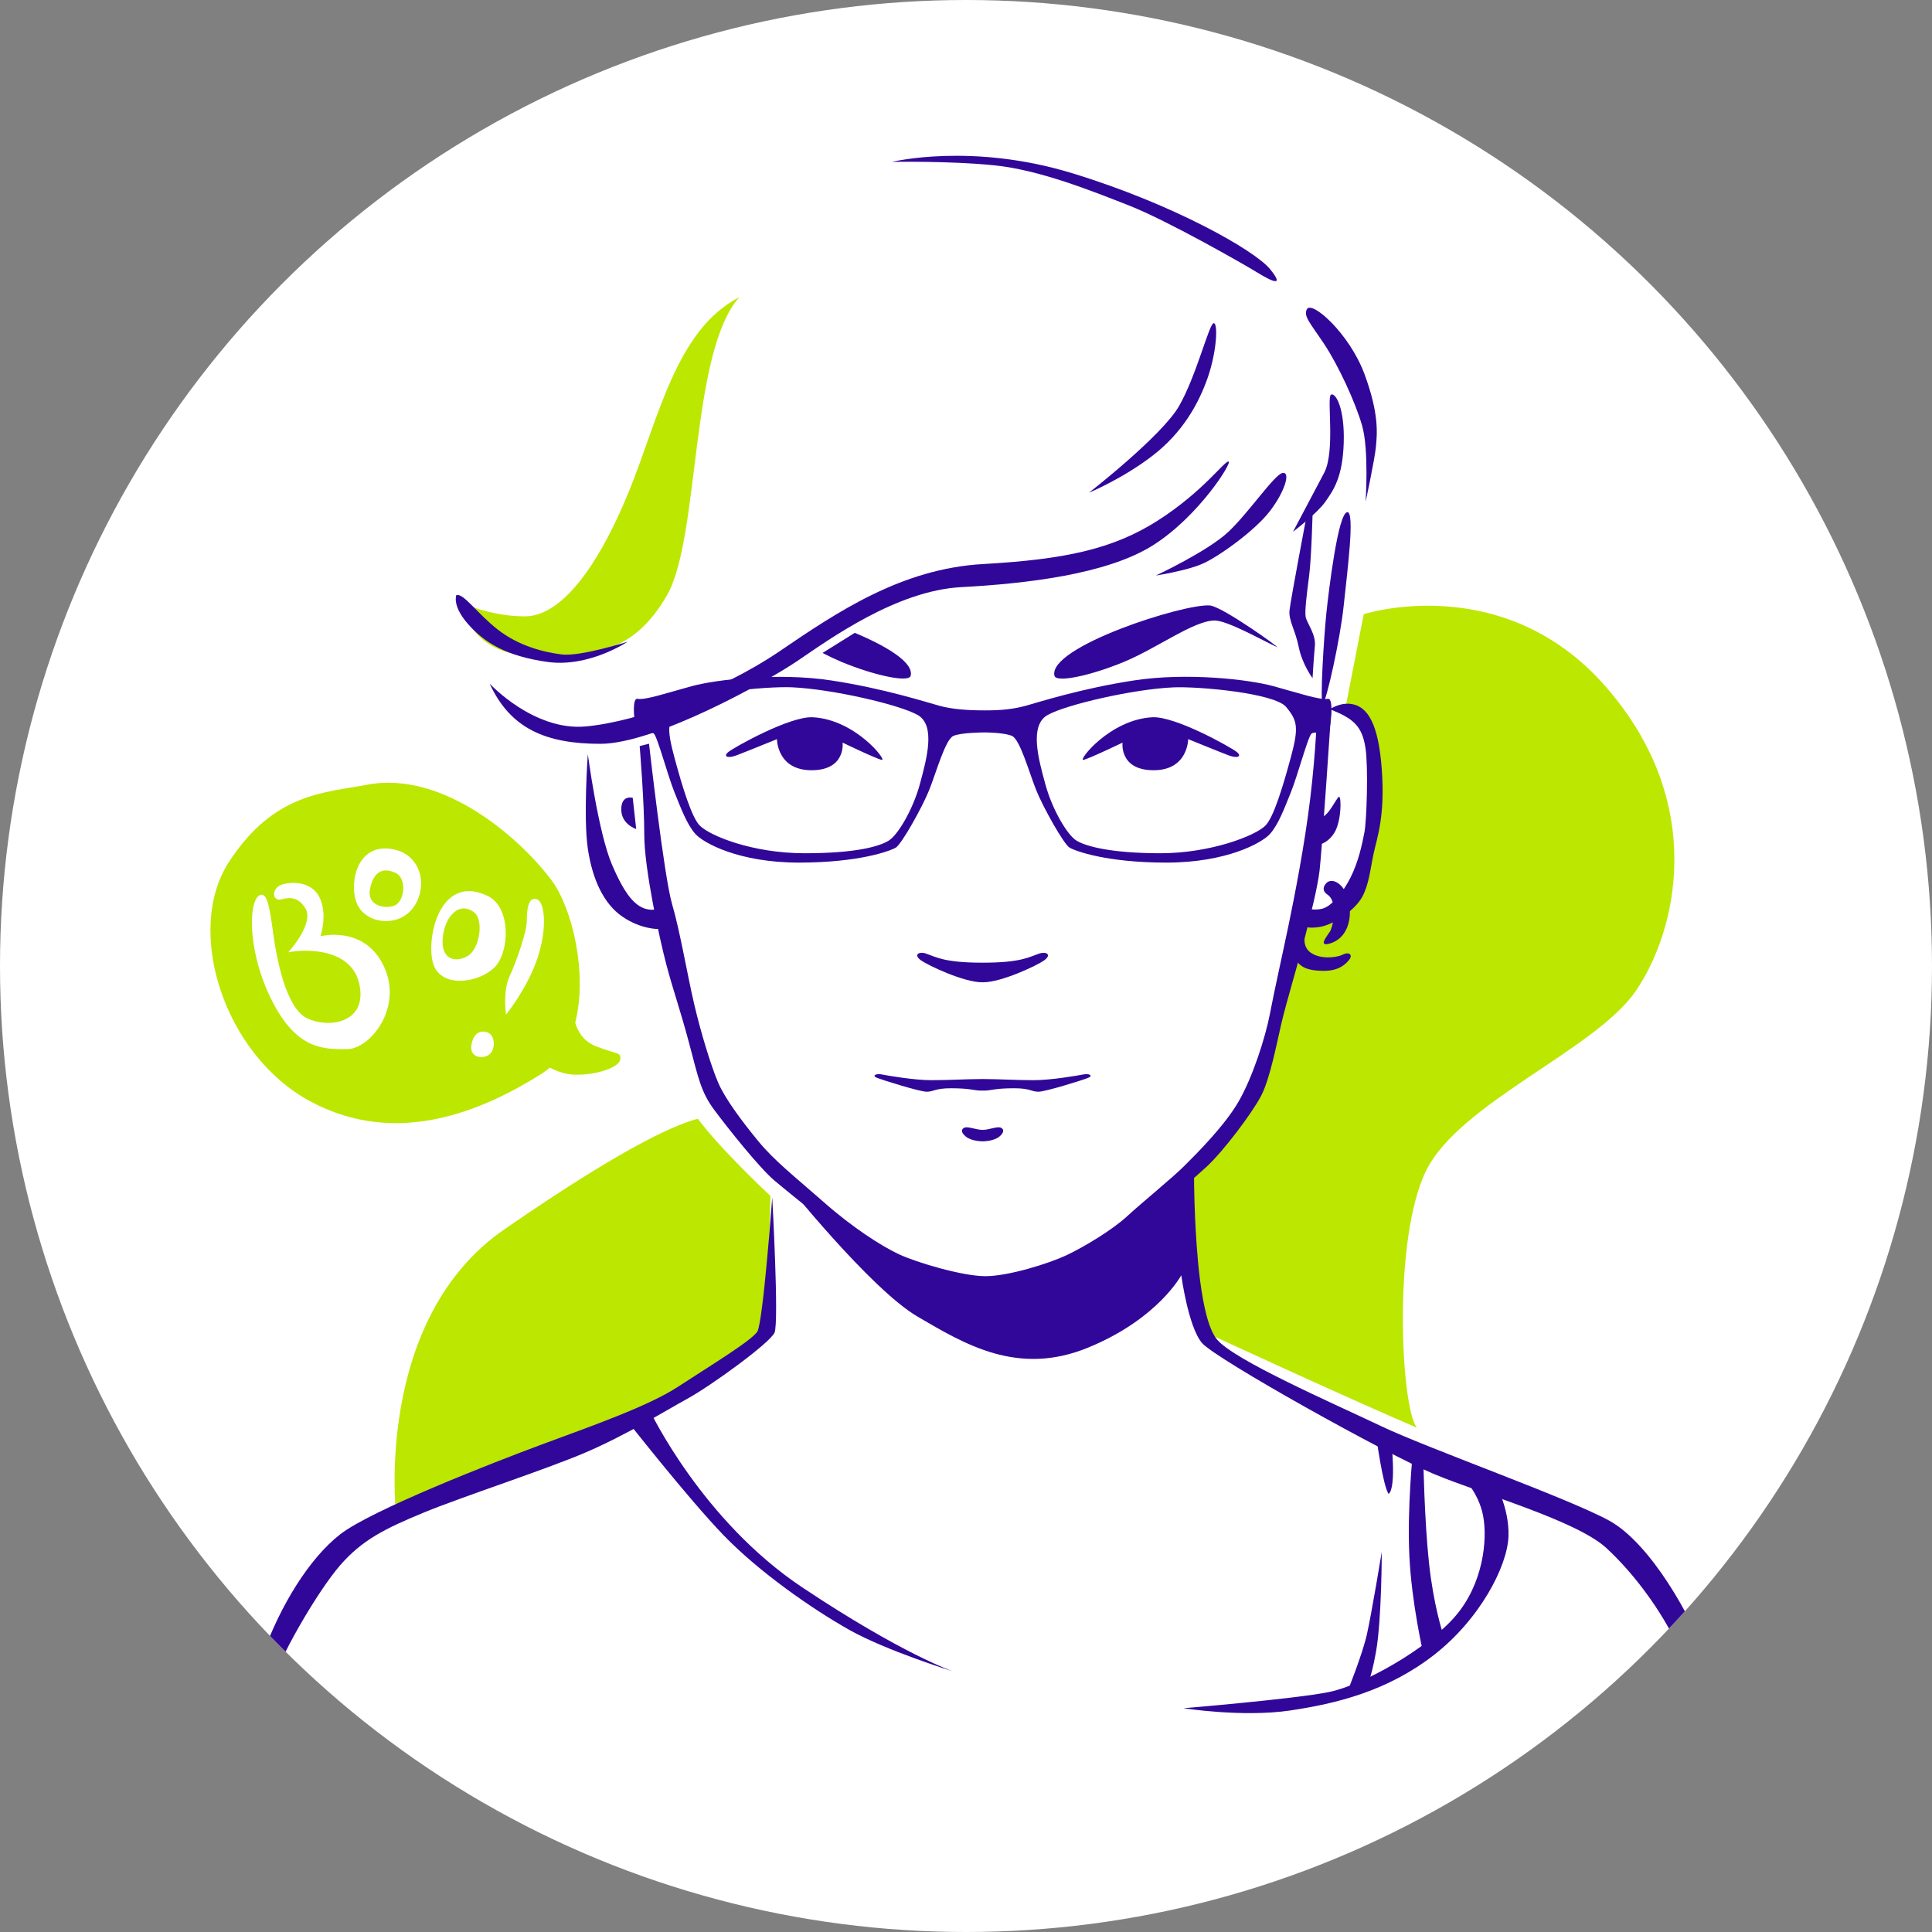 <?xml version="1.0" encoding="UTF-8"?>
<svg id="Layer_1" data-name="Layer 1" xmlns="http://www.w3.org/2000/svg" xmlns:xlink="http://www.w3.org/1999/xlink" viewBox="0 0 256 256">
  <rect x="0" y="0" width="256" height="256" fill="#808080" stroke="none"/>
  <defs>
    <style>
      .cls-1 {
        fill: #fff;
      }

      .cls-2 {
        clip-path: url(#clippath-1);
      }

      .cls-3 {
        fill: #310799;
      }

      .cls-4 {
        fill: none;
      }

      .cls-5 {
        fill: #bce700;
      }
    </style>
    <clipPath id="clippath-1">
      <circle class="cls-4" cx="128" cy="128" r="128"/>
    </clipPath>
  </defs>
  <circle class="cls-1" cx="128" cy="128" r="128"/>
  <g class="cls-2">
    <g>
      <path class="cls-5" d="m180.72,81.38s18.47-5.95,32.06,9.62c13.59,15.57,9.31,32.52,3.97,40.31s-23.36,14.81-27.79,23.82c-4.43,9.01-3.36,31.3-1.22,34.05-9.62-4.12-28.09-12.67-28.09-12.67,0,0-2.14-10.69-2.14-14.5v-6.2s6.57-6.32,8.24-10.29c1.68-3.97,5.95-23.97,5.95-23.97,0,0,4.28.76,5.95-1.22s4.43-7.48,4.58-11.91c.15-4.43-.61-13.44-2.44-14.05s-1.53-.46-1.53-.46l2.44-12.52Z"/>
      <path class="cls-5" d="m61.17,79.85s.76,6.72,9.01,7.02c8.24.31,13.74-.31,18.17-7.94,4.43-7.63,3.05-32.22,9.62-39.55-8.4,4.28-10.73,16.19-14.66,25.8-4.12,10.08-9.01,16.49-13.74,16.49s-8.4-1.83-8.4-1.83Z"/>
      <path class="cls-5" d="m102.09,158.48l-.46,17.71s-6.72,5.65-16.87,11.22c-10.15,5.57-32.29,13.05-32.29,13.05,0,0-2.9-25.65,14.35-37.56,17.25-11.91,23.36-14.05,25.65-14.66,3.05,4.12,9.62,10.23,9.62,10.23Z"/>
      <g>
        <path class="cls-3" d="m139.73,89.55c.23.94,4.73,0,9.16-1.83,4.43-1.83,9.31-5.5,12.06-5.5,1.68,0,6.26,2.6,8.24,3.51.69.32-7.18-5.34-8.86-5.5-3.36-.31-21.53,5.5-20.61,9.31Z"/>
        <path class="cls-3" d="m152.7,95.04c3.05-.15,10.38,3.97,11.15,4.58s.15.92-1.07.46-5.34-2.14-5.34-2.14c0,0,0,4.12-4.58,4.12s-4.12-3.66-4.12-3.66c0,0-4.43,2.14-5.19,2.29s3.52-5.37,9.16-5.65Z"/>
        <path class="cls-3" d="m107.69,95.04c-3.05-.15-10.38,3.97-11.15,4.58s-.15.92,1.07.46,5.34-2.14,5.34-2.14c0,0,0,4.12,4.58,4.12s4.12-3.66,4.12-3.66c0,0,4.43,2.14,5.19,2.29s-3.52-5.37-9.16-5.65Z"/>
        <path class="cls-3" d="m130.14,130.16c-2.44,0-7.15-2.23-8.09-2.9-1.07-.76-.27-1.21.61-.92,1.37.46,2.44,1.22,7.48,1.22h.12c5.04,0,6.11-.76,7.48-1.22.88-.29,1.68.15.61.92-.95.68-5.65,2.9-8.09,2.9h-.12Z"/>
        <path class="cls-3" d="m130.14,151.23s-1.37,0-2.14-.61-.61-1.07-.15-1.22,1.53.31,2.29.31h.12c.76,0,1.83-.46,2.29-.31s.61.61-.15,1.22-2.14.61-2.14.61h-.12Z"/>
        <path class="cls-3" d="m129.98,144.51c-.92,0-1.37-.31-3.97-.31-2.14,0-2.29.46-3.21.46s-5.8-1.53-6.57-1.83-.15-.61.61-.46,4.28.76,6.57.76c2.29,0,4.73-.15,6.57-.15h.43c1.83,0,4.28.15,6.57.15s5.8-.61,6.57-.76,1.37.15.61.46-5.65,1.83-6.57,1.83-1.07-.46-3.21-.46c-2.6,0-3.05.31-3.97.31h-.43Z"/>
        <path class="cls-3" d="m175.91,92.6c-.99.19-3.82-.76-7.18-1.68-3.32-.91-11.49-1.83-18.47-.76-7.02,1.07-12.67,2.9-14.35,3.36-1.67.45-3.18.61-5.45.61-2.28,0-4.3-.15-5.98-.61s-7.33-2.29-14.35-3.36c-6.98-1.06-15.15-.14-18.47.76-3.36.92-6.19,1.87-7.18,1.68-.9-.18-.31,3.97-.15,4.28.22.43,1.83,0,2.29.31s1.83,5.5,2.75,7.79c.92,2.29,1.68,4.28,2.75,5.5s5.8,3.82,13.74,3.82,12.06-1.53,12.83-1.98,3.51-5.34,4.43-7.63,2.14-6.72,3.21-7.18c1-.43,3.76-.46,4.13-.46.31,0,2.63.03,3.63.46,1.07.46,2.29,4.89,3.21,7.18.92,2.29,3.66,7.18,4.43,7.63s4.89,1.98,12.83,1.98,12.67-2.6,13.74-3.82,1.83-3.21,2.75-5.5,2.29-7.48,2.75-7.79,2.07.13,2.29-.31c.15-.31.75-4.45-.15-4.28Zm-54.02,11.3c-.92,3.36-2.9,6.72-4.12,7.48s-4.28,1.68-11.15,1.68-12.52-2.29-13.89-3.66c-1.07-1.07-2.29-5.04-3.36-9.01s-.92-4.89.61-6.72c1.53-1.83,11.6-2.75,14.96-2.6,5.34.24,14.2,2.29,16.64,3.66,2.44,1.37,1.22,5.8.31,9.16Zm49.14-3.51c-1.07,3.97-2.29,7.94-3.36,9.01-1.37,1.37-7.33,3.66-13.89,3.66s-9.92-.92-11.15-1.68c-1.22-.76-3.21-4.12-4.12-7.48-.92-3.36-2.14-7.79.31-9.16,2.44-1.37,11.3-3.42,16.64-3.66,3.36-.15,13.44.76,14.96,2.6,1.53,1.83,1.68,2.75.61,6.72Z"/>
        <path class="cls-3" d="m156.52,168.94s.92,6.87,2.75,9.01c1.83,2.14,24.58,14.81,30.84,17.41,6.26,2.6,18.78,6.11,22.75,9.77,3.97,3.66,7.94,9.16,10.08,14.35,2.14,5.19,5.19,15.12,5.19,15.12,0,0-1.07-11.6-2.44-15.73-1.37-4.12-6.87-14.35-12.52-17.41s-23.82-9.47-30.23-12.52c-6.41-3.05-19.39-8.7-21.68-11.45-2.29-2.75-2.75-12.98-2.9-16.03-.15-3.05-.15-6.26-.15-6.26,0,0-11.91,10.38-15.42,11.76-3.51,1.37-9.77,3.51-12.52,3.36-2.75-.15-12.21-2.75-13.89-4.12s-12.52-9.77-12.52-9.77c0,0,11.45,14.35,17.71,18.02,6.26,3.66,13.28,7.94,22.6,4.12,9.31-3.82,12.37-9.62,12.37-9.62Z"/>
        <path class="cls-3" d="m85.98,98.55l-1.22.31s.61,7.33.61,11.76,1.98,13.59,2.9,17.1c.92,3.51,1.83,5.95,3.05,10.54,1.22,4.58,1.53,6.41,3.36,8.86s5.95,7.63,7.94,9.31,11.15,9.16,14.2,10.69c3.05,1.53,9.92,4.12,13.59,4.12s11.15-2.14,14.05-3.97c2.9-1.83,13.13-10.54,15.42-12.67s5.95-7.02,7.18-9.31,2.14-7.18,2.75-9.77c.61-2.6,2.6-9.31,3.21-11.76s1.53-5.95,1.83-8.4,1.55-21.21,1.55-21.21h-1.86s-.15,5.18-.92,11.59-2.14,13.28-2.9,16.95c-.76,3.66-1.83,8.4-2.44,11.6s-2.29,8.4-4.12,11.6c-1.83,3.21-5.5,6.87-7.18,8.55-1.68,1.68-5.65,4.89-7.63,6.72-1.98,1.83-5.8,4.12-8.09,5.19s-7.63,2.75-10.69,2.75-9.16-1.83-11.45-2.9c-2.29-1.07-6.11-3.51-9.92-6.87-3.82-3.36-6.57-5.5-8.7-8.09-2.14-2.6-4.43-5.65-5.34-7.79-.92-2.14-2.29-6.57-3.21-10.54-.92-3.97-1.83-9.47-2.9-13.13s-3.05-21.22-3.05-21.22Z"/>
        <path class="cls-3" d="m176.22,93.97s1.53-1.07,3.21-.61,3.21,2.29,3.66,8.55c.46,6.26-.61,9.01-1.07,11.15-.46,2.14-.61,4.12-1.53,5.8-.92,1.68-3.66,3.66-5.65,3.97-1.98.31-2.6-.31-2.6-.31l.92-2.14s1.07.31,2.14,0c1.07-.31,2.6-1.98,3.66-4.12,1.07-2.14,1.53-4.43,1.83-5.95s.53-8.61.15-11.15c-.46-3.05-1.68-3.97-4.73-5.19Z"/>
        <path class="cls-3" d="m175.91,116.88c.92-.61,2.6.61,2.9,3.05.31,2.44-.61,4.43-2.44,5.04-1.89.63-.48-.99-.15-1.53.46-.76,1.07-3.97-.31-4.89-1.17-.78,0-1.68,0-1.68Z"/>
        <path class="cls-3" d="m172.86,124.34s-.17,1.15.76,1.85c1.22.92,3.36.76,4.28.31s1.33.06.92.61c-.46.61-1.37,1.53-3.36,1.53-2.45,0-3.21-.61-3.82-1.53-.72-1.09,1.22-2.77,1.22-2.77Z"/>
        <path class="cls-3" d="m182.33,190.16s.92,6.87,1.68,7.79c1.07-.92.31-7.33.31-7.33l-1.98-.46Z"/>
        <path class="cls-3" d="m183.09,205.58s0,9.01-.76,13.28c-.76,4.28-1.37,4.73-1.37,4.73l-2.44.61s1.98-4.89,2.6-7.63,1.98-10.99,1.98-10.99Z"/>
        <path class="cls-3" d="m188.59,193.22s.15,8.24.76,13.89c.61,5.65,1.83,9.31,1.83,9.31l-2.6,2.6s-1.53-6.57-1.83-12.83c-.31-6.26.46-13.74.46-13.74l1.37.76Z"/>
        <path class="cls-3" d="m193.62,195.51s2.29,2.14,2.9,5.34c.61,3.21,0,9.01-3.66,13.28-3.66,4.28-12.21,9.16-16.8,10.08-4.58.92-19.24,2.14-19.24,2.14,0,0,7.79,1.22,14.05.31,6.26-.92,12.98-2.6,19.09-7.33,6.11-4.73,9.77-11.76,9.92-15.73s-1.98-7.48-1.98-7.48l-4.28-.61Z"/>
        <path class="cls-3" d="m102.32,158.56s.92,16.64.31,18.02-8.4,7.02-11.45,8.7c-3.05,1.68-8.24,4.89-13.59,7.18-5.34,2.29-16.18,5.8-21.38,7.94s-8.24,3.66-11.15,7.02c-2.9,3.36-8.09,12.06-9.77,17.41-1.68,5.34-3.05,10.54-3.05,10.54,0,0,.31-9.77,2.6-16.18,2.29-6.41,6.11-12.67,10.23-15.88,4.12-3.21,20.15-9.47,26.72-11.91,6.57-2.44,14.05-5.04,18.02-7.63,3.97-2.6,9.77-6.11,10.54-7.33.76-1.22,1.98-17.86,1.98-17.86Z"/>
        <path class="cls-3" d="m86.13,186.96s6.87,14.5,20.15,23.36c13.28,8.86,20,11.15,20,11.15,0,0-8.86-2.75-13.74-5.5-4.89-2.75-11.91-7.63-16.64-12.52-4.73-4.89-12.98-15.42-12.98-15.42l3.21-1.07Z"/>
        <path class="cls-3" d="m174.54,111.99s1.37-.15,2.29-1.68.92-4.73.61-4.73-1.37,2.6-2.44,2.75-.46,3.66-.46,3.66Z"/>
        <path class="cls-3" d="m77.89,99.93s1.37,10.38,3.21,14.66,3.37,6.1,5.58,5.95.52,2.56.52,2.56c0,0-2.28.04-4.73-1.64s-3.97-4.89-4.58-9.01c-.61-4.12,0-12.52,0-12.52Z"/>
        <path class="cls-3" d="m83.84,105.73l.46,4.12s-1.98-.61-1.98-2.6,1.53-1.53,1.53-1.53Z"/>
        <path class="cls-3" d="m64.91,90.61s5.8,6.26,12.67,5.65c6.87-.61,18.02-4.73,25.65-9.92,7.63-5.19,16.18-10.99,27.03-11.6,10.84-.61,17.25-1.98,23.21-5.8,5.95-3.82,8.7-7.79,9.31-7.79s-3.97,7.33-10.08,11.15c-6.11,3.82-16.8,5.04-25.35,5.5-8.55.46-17.41,6.87-21.68,9.77-4.28,2.9-18.93,10.99-26.11,10.99s-11.91-1.98-14.66-7.94Z"/>
        <path class="cls-3" d="m144.31,65.27s9.62-7.48,11.91-11.45,3.97-10.84,4.58-10.99.46,3.66-.76,7.18c-1.22,3.51-3.36,7.33-7.33,10.38-3.97,3.05-8.4,4.89-8.4,4.89Z"/>
        <path class="cls-3" d="m153.16,76.26s6.87-3.21,9.62-5.8c2.75-2.6,6.11-7.63,7.18-7.79s.31,2.44-1.68,5.04c-1.98,2.6-6.87,6.11-9.01,7.02-2.14.92-6.11,1.53-6.11,1.53Z"/>
        <path class="cls-3" d="m171.33,70.46s2.84-5.35,4.12-7.79c1.53-2.9.31-10.08.92-10.38s1.83,1.83,1.68,6.41-1.37,6.26-2.44,7.79-4.28,3.97-4.28,3.97Z"/>
        <path class="cls-3" d="m178.51,67.86c1.06-.13,0,7.94-.46,12.37s-2.29,12.67-2.75,12.98.15-9.16.46-12.06c.31-2.9,1.53-13.13,2.75-13.28Z"/>
        <path class="cls-3" d="m173.93,67.86s-.15,5.95-.46,8.4c-.31,2.44-.61,4.73-.46,5.5s1.37,2.29,1.22,3.82c-.15,1.53-.31,4.28-.31,4.28,0,0-1.37-1.83-1.83-4.12s-1.37-3.51-1.22-4.89,2.29-12.67,2.29-12.67l.76-.31Z"/>
        <path class="cls-3" d="m113.25,83.86l-4.26,2.66c.85.44,1.69.84,2.52,1.19,4.43,1.83,8.94,2.77,9.16,1.83.42-1.74-3.12-3.89-7.42-5.69Z"/>
        <path class="cls-3" d="m173.16,40.99c.63-1.26,5.65,3.21,7.63,8.55,1.98,5.34,1.68,7.94,1.53,9.62s-1.37,7.33-1.37,7.33c0,0,.46-6.87-.46-10.08s-3.21-8.09-5.04-10.84c-1.83-2.75-2.75-3.66-2.29-4.58Z"/>
        <path class="cls-3" d="m60.48,78.86c.92-.31,2.75,2.44,5.5,4.58s6.03,2.98,8.47,3.28,8.7-1.68,8.7-1.68c0,0-5.11,3.44-10.61,2.67s-8.4-2.6-10.54-5.04-1.53-3.82-1.53-3.82Z"/>
        <path class="cls-3" d="m118.2,21.45s10.54-2.6,23.97,1.53c13.44,4.12,24.12,10.23,26.11,12.67s.31,1.68-1.68.46-11.91-6.87-16.95-8.86c-5.04-1.98-11.91-4.73-17.86-5.34-5.95-.61-13.59-.46-13.59-.46Z"/>
      </g>
      <path class="cls-5" d="m78.81,138.56c-1.52-.61-2.25-1.9-2.59-3.05,1.66-6.53-.37-15.14-3.13-18.86-3.97-5.34-14.23-14.6-24.43-12.67-5.65,1.07-12.37,1.07-18.32,10.23-5.95,9.16-.61,25.65,10.84,31.76,11.45,6.11,22.75,1.22,30.54-3.66.4-.25.78-.54,1.13-.84.93.47,2,.86,3.07.92,2.9.15,6.11-.92,6.26-1.98s-.31-.61-3.36-1.83Z"/>
      <path class="cls-1" d="m52.39,112.6c-5.5-1.37-6.41,5.5-4.73,7.79,1.68,2.29,5.65,2.29,7.33-.46s.72-6.5-2.6-7.33Zm0,7.33c-1.22.61-3.82.15-3.36-2.14s1.68-2.9,3.36-2.14c1.55.71,1.22,3.66,0,4.28Z"/>
      <path class="cls-1" d="m64.61,118.71c-6.72-3.21-8.4,6.72-7.02,9.47,1.37,2.75,5.95,1.98,7.94,0s2.26-7.95-.92-9.47Zm-2.6,7.94c-1.53.92-3.51.61-3.36-2.14s1.98-5.19,4.12-3.66c1.42,1.01.76,4.89-.76,5.8Z"/>
      <path class="cls-1" d="m71.17,119.17c1.04.39,1.37,3.97,0,7.94s-4.12,7.33-4.12,7.33c0,0-.46-3.05.46-5.04.92-1.98,2.29-5.95,2.29-7.33s.15-3.36,1.37-2.9Z"/>
      <path class="cls-1" d="m64.76,136.88c.87.44.92,2.29,0,2.9s-2.6.31-2.29-1.37,1.37-1.98,2.29-1.53Z"/>
      <path class="cls-1" d="m34.68,118.56c.78,0,1.07,1.83,1.53,5.19.46,3.36,1.68,9.77,4.43,11.15s7.94.76,7.02-4.28-7.18-4.89-9.47-4.43c1.37-1.53,3.21-4.28,2.29-5.8s-1.98-1.53-3.21-1.22-1.37-1.53.15-1.98,4.12-.31,5.04,1.98c.92,2.29,0,4.89,0,4.89,0,0,5.8-1.53,8.4,3.97,2.6,5.5-1.83,10.99-4.89,10.99s-6.72.15-10.08-6.72c-3.36-6.87-2.9-13.74-1.22-13.74Z"/>
    </g>
  </g>
</svg>